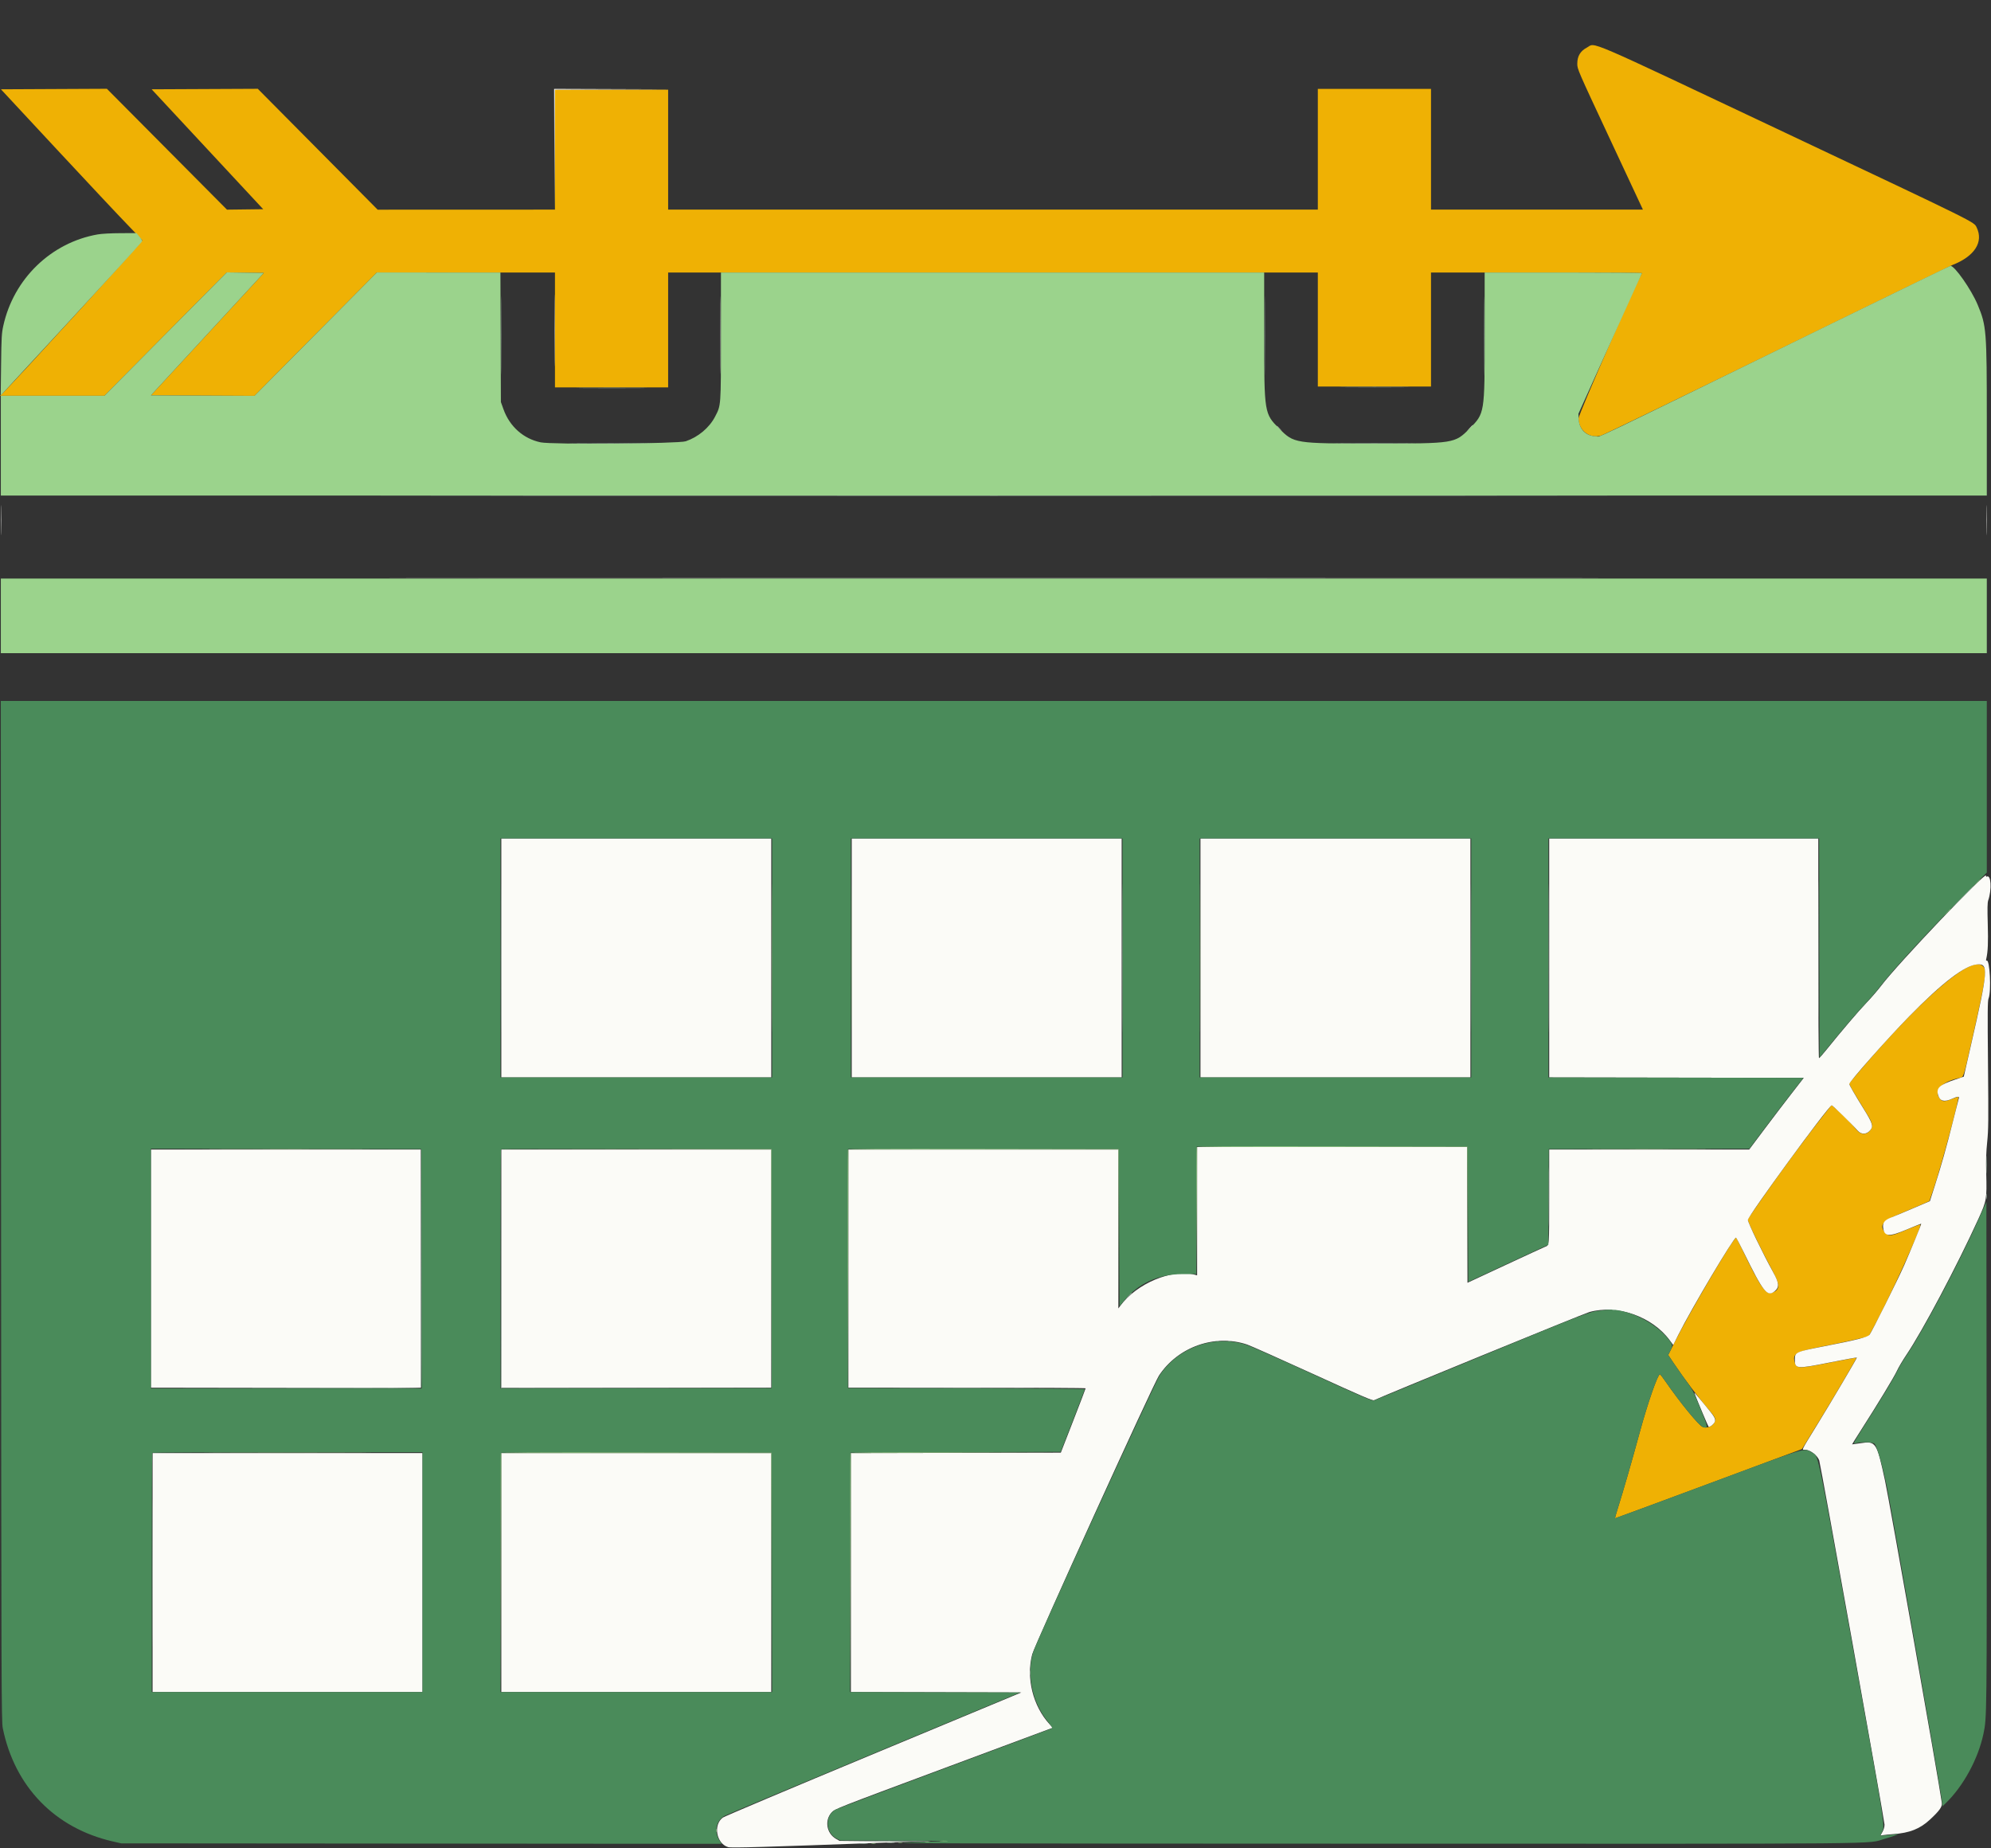 <svg id="svg" version="1.1" xmlns="http://www.w3.org/2000/svg" xmlns:xlink="http://www.w3.org/1999/xlink" width="400" height="371.2" viewBox="0, 0, 400,371.2"><rect x="0" y="0" width="400" height="371.2" fill="#333333" stroke="none"/><g id="svgg"><path id="path0" d="M318.824 9.549 C 317.502 10.246,316.884 11.277,316.884 12.787 C 316.884 13.893,316.897 13.921,323.477 28.000 L 330.069 42.105 308.782 42.105 L 287.495 42.105 287.495 29.979 L 287.495 17.853 276.126 17.853 L 264.758 17.853 264.758 29.979 L 264.758 42.105 199.495 42.105 L 134.232 42.105 134.232 30.063 L 134.232 18.021 122.863 18.021 L 111.495 18.021 111.495 30.063 L 111.495 42.105 93.684 42.112 L 75.874 42.118 63.832 29.978 L 51.789 17.837 41.128 17.887 L 30.466 17.937 41.670 29.979 L 52.875 42.021 49.237 42.067 L 45.600 42.112 33.537 29.973 L 21.474 17.834 10.830 17.885 L 0.187 17.937 11.386 29.979 C 17.546 36.602,23.925 43.398,25.562 45.081 C 27.199 46.764,28.559 48.204,28.583 48.281 C 28.655 48.505,2.536 77.088,0.484 79.032 L -0.005 79.495 10.482 79.498 L 20.968 79.502 33.263 67.109 L 45.558 54.715 49.282 54.768 L 53.005 54.821 41.663 67.116 L 30.321 79.411 40.718 79.463 L 51.116 79.515 63.411 67.125 L 75.705 54.735 93.600 54.736 L 111.495 54.737 111.495 66.274 L 111.495 77.811 122.863 77.811 L 134.232 77.811 134.232 66.274 L 134.232 54.737 199.495 54.737 L 264.758 54.737 264.758 66.189 L 264.758 77.642 276.126 77.642 L 287.495 77.642 287.495 66.189 L 287.495 54.737 308.726 54.737 C 320.403 54.737,329.922 54.794,329.879 54.863 C 328.690 56.786,317.137 83.238,317.137 84.036 C 317.137 86.446,319.324 88.146,321.615 87.514 C 322.070 87.389,338.017 79.674,357.053 70.371 C 376.088 61.067,391.928 53.351,392.253 53.225 C 396.694 51.492,398.543 48.630,397.120 45.691 C 396.563 44.541,397.581 45.045,358.737 26.697 C 317.362 7.153,320.671 8.575,318.824 9.549 M395.874 194.043 C 391.836 195.673,383.140 203.922,373.468 215.298 L 371.487 217.627 371.761 218.201 C 372.008 218.718,372.537 219.604,375.269 224.070 C 376.274 225.713,376.350 226.455,375.592 227.213 C 374.807 227.998,373.854 227.920,373.066 227.007 C 371.677 225.400,370.534 224.223,369.292 223.124 L 367.973 221.957 366.536 223.779 C 362.675 228.672,357.055 236.308,353.185 241.918 L 351.107 244.930 351.320 245.539 C 351.678 246.563,354.289 251.887,355.831 254.736 C 357.656 258.110,357.700 258.974,356.081 259.651 C 354.795 260.188,353.681 258.595,350.032 251.000 C 349.401 249.686,348.844 248.606,348.796 248.600 C 348.298 248.542,339.385 263.708,336.354 269.771 L 335.153 272.174 336.197 273.729 C 338.419 277.039,341.183 280.698,343.439 283.318 C 344.269 284.281,344.589 284.784,344.589 285.125 C 344.589 286.189,343.211 287.027,342.098 286.639 C 341.328 286.371,337.519 281.712,334.502 277.347 C 334.006 276.629,333.548 276.042,333.484 276.042 C 333.048 276.042,331.005 281.912,329.441 287.663 C 327.823 293.607,326.201 299.231,324.994 303.074 C 324.674 304.093,324.432 304.947,324.456 304.973 C 324.481 304.999,332.943 301.880,343.261 298.042 L 362.021 291.063 365.070 286.121 C 368.356 280.793,373.070 272.803,372.979 272.713 C 372.949 272.682,370.595 273.116,367.748 273.676 C 361.146 274.975,360.877 274.968,360.525 273.475 C 360.149 271.887,360.908 271.476,366.082 270.470 C 368.480 270.004,371.560 269.355,372.927 269.029 L 375.412 268.435 376.259 266.891 C 379.466 261.048,386.179 246.334,385.808 245.963 C 385.761 245.915,384.519 246.387,383.050 247.011 C 379.958 248.325,379.459 248.394,378.758 247.610 C 377.487 246.188,378.161 245.267,381.474 243.899 C 382.817 243.345,384.749 242.523,385.768 242.073 L 387.621 241.255 388.345 239.154 C 389.933 234.548,393.738 220.455,393.428 220.330 C 393.361 220.303,392.730 220.510,392.025 220.790 C 390.541 221.380,390.107 221.316,389.549 220.425 C 388.567 218.859,390.317 217.213,393.715 216.510 C 394.513 216.345,394.452 216.536,396.208 208.758 C 398.983 196.469,399.219 194.909,398.432 194.122 C 397.891 193.581,397.080 193.556,395.874 194.043 " stroke="none" fill="#efb104" fill-rule="evenodd"></path><path id="path1" d="M111.367 30.021 L 111.408 42.189 111.453 30.106 L 111.497 18.023 122.906 17.979 L 134.316 17.934 122.821 17.894 L 111.326 17.853 111.367 30.021 M111.406 66.358 C 111.406 72.796,111.427 75.429,111.453 72.211 C 111.478 68.992,111.478 63.724,111.453 60.505 C 111.427 57.286,111.406 59.920,111.406 66.358 M144.754 67.284 C 144.754 74.232,144.774 77.098,144.800 73.655 C 144.825 70.211,144.825 64.527,144.800 61.023 C 144.775 57.519,144.754 60.337,144.754 67.284 M295.233 86.021 L 294.653 86.653 295.284 86.072 C 295.632 85.753,295.916 85.469,295.916 85.441 C 295.916 85.312,295.773 85.433,295.233 86.021 M256.505 85.611 C 256.505 85.640,256.752 85.886,257.053 86.158 L 257.600 86.653 257.105 86.105 C 256.644 85.595,256.505 85.480,256.505 85.611 M0.243 104.505 C 0.243 107.192,0.266 108.267,0.294 106.895 C 0.323 105.523,0.323 103.325,0.294 102.011 C 0.266 100.696,0.243 101.819,0.243 104.505 M399.064 104.505 C 399.064 107.192,399.087 108.267,399.115 106.895 C 399.144 105.523,399.144 103.325,399.115 102.011 C 399.087 100.696,399.064 101.819,399.064 104.505 M99.930 116.168 C 154.845 116.192,244.655 116.192,299.509 116.168 C 354.362 116.145,309.432 116.126,199.663 116.126 C 89.895 116.126,45.015 116.145,99.930 116.168 M100.716 192.421 L 100.716 216.421 127.832 216.421 L 154.947 216.421 154.947 192.421 L 154.947 168.421 127.832 168.421 L 100.716 168.421 100.716 192.421 M171.116 192.421 L 171.116 216.421 198.232 216.421 L 225.347 216.421 225.347 192.421 L 225.347 168.421 198.232 168.421 L 171.116 168.421 171.116 192.421 M241.179 192.421 L 241.179 216.421 268.295 216.421 L 295.411 216.421 295.411 192.421 L 295.411 168.421 268.295 168.421 L 241.179 168.421 241.179 192.421 M311.242 192.421 L 311.242 216.420 336.814 216.463 L 362.385 216.505 359.964 219.621 C 358.632 221.335,356.163 224.575,354.479 226.821 L 351.416 230.905 331.329 230.905 L 311.242 230.905 311.240 240.379 C 311.237 250.544,311.274 250.094,310.400 250.446 C 310.076 250.576,306.438 252.254,302.316 254.173 L 294.821 257.663 294.778 244.032 L 294.735 230.400 267.620 230.400 L 240.505 230.400 240.505 243.287 L 240.505 256.175 240.042 256.048 C 235.504 254.804,228.335 257.801,225.052 262.316 L 224.684 262.821 224.679 246.863 L 224.674 230.905 197.558 230.905 L 170.442 230.905 170.442 254.821 L 170.442 278.737 194.274 278.737 C 207.381 278.737,218.105 278.794,218.104 278.863 C 218.104 278.933,216.983 281.869,215.613 285.389 L 213.123 291.789 192.035 291.832 L 170.947 291.875 170.947 315.874 L 170.947 339.872 188.066 339.915 L 205.184 339.958 175.476 352.315 C 159.137 359.111,145.514 364.862,145.203 365.095 C 143.233 366.570,143.927 370.338,146.294 371.027 C 146.922 371.209,153.584 371.017,177.684 370.120 L 183.158 369.916 175.916 369.842 L 168.674 369.768 167.960 369.360 C 166.051 368.266,165.616 365.643,167.080 364.054 C 167.734 363.346,167.949 363.261,189.626 355.191 L 211.512 347.042 210.884 346.361 C 207.529 342.722,206.125 337.092,207.374 332.295 C 207.864 330.415,231.689 278.040,232.846 276.298 C 236.689 270.516,244.064 267.916,250.526 270.063 C 251.175 270.279,257.111 272.924,263.719 275.942 C 273.641 280.473,275.790 281.398,276.061 281.253 C 277.157 280.667,318.295 263.823,319.326 263.539 C 324.945 261.989,331.924 264.438,335.433 269.189 L 336.156 270.167 337.183 268.118 C 339.796 262.905,348.306 248.568,348.769 248.597 C 348.833 248.601,349.542 249.946,350.346 251.586 C 354.221 259.494,355.060 260.562,356.486 259.407 C 357.519 258.570,357.462 257.759,356.208 255.491 C 354.165 251.793,351.158 245.570,351.158 245.041 C 351.158 244.272,367.221 222.305,367.996 222.014 C 368.127 221.965,372.138 225.877,373.183 227.074 C 373.960 227.963,375.016 227.920,375.786 226.970 C 376.386 226.229,376.189 225.595,374.521 222.902 C 372.585 219.779,371.537 217.962,371.537 217.731 C 371.537 217.260,379.196 208.619,383.579 204.147 C 390.192 197.398,394.726 193.926,397.193 193.722 C 399.537 193.527,399.450 194.710,395.999 209.818 L 394.526 216.267 392.804 216.844 C 389.631 217.906,388.944 218.537,389.378 219.986 C 389.739 221.191,390.579 221.412,392.152 220.716 C 393.291 220.212,393.657 220.179,393.535 220.589 C 393.488 220.752,392.953 222.855,392.348 225.263 C 391.026 230.529,390.053 233.983,388.718 238.150 L 387.720 241.268 384.302 242.730 C 382.422 243.534,380.467 244.351,379.958 244.544 C 378.661 245.037,378.213 245.579,378.320 246.526 C 378.535 248.433,379.450 248.507,383.192 246.921 C 384.702 246.281,385.956 245.776,385.980 245.798 C 386.044 245.861,383.860 251.187,382.557 254.147 C 381.287 257.032,376.082 267.475,375.601 268.103 C 375.227 268.592,372.924 269.173,366.147 270.487 C 360.818 271.521,360.589 271.627,360.589 273.059 C 360.589 274.997,360.840 275.017,367.790 273.636 C 370.684 273.060,373.053 272.634,373.053 272.689 C 373.053 272.880,367.930 281.548,365.028 286.269 C 361.728 291.637,361.941 291.200,362.617 291.200 C 363.637 291.200,365.082 292.275,365.484 293.332 C 365.744 294.017,378.611 365.751,378.608 366.507 C 378.607 366.979,378.456 367.505,378.186 367.977 L 377.766 368.712 378.315 368.615 C 378.616 368.561,379.545 368.470,380.379 368.411 C 383.644 368.180,385.719 367.362,387.709 365.520 C 389.638 363.735,390.228 362.910,390.123 362.146 C 389.511 357.710,379.644 301.771,378.702 297.391 C 377.038 289.659,376.877 289.414,373.758 289.894 C 372.861 290.032,372.113 290.135,372.096 290.123 C 372.079 290.110,372.842 288.887,373.791 287.405 C 377.285 281.948,380.532 276.598,381.091 275.374 C 381.408 274.683,382.257 273.243,382.978 272.174 C 386.259 267.316,393.187 254.240,397.482 244.800 C 399.125 241.188,399.182 240.853,399.042 235.621 C 398.973 233.031,399.021 231.474,399.234 229.389 C 399.486 226.923,399.504 225.178,399.397 213.864 C 399.297 203.265,399.315 201.023,399.507 200.561 C 400.097 199.135,399.758 192.555,399.114 192.953 C 399.001 193.023,398.980 192.890,399.053 192.572 C 399.380 191.161,399.457 189.331,399.349 185.600 C 399.259 182.505,399.281 181.322,399.436 180.868 C 400.199 178.640,400.008 175.559,399.140 176.095 C 399.057 176.146,398.989 176.052,398.989 175.885 C 398.989 174.983,381.315 193.545,377.979 197.950 C 377.278 198.875,375.933 200.435,374.989 201.416 C 373.422 203.046,370.009 207.051,366.830 210.992 C 366.140 211.848,365.515 212.547,365.440 212.547 C 365.366 212.547,365.305 202.619,365.305 190.484 L 365.305 168.421 338.274 168.421 L 311.242 168.421 311.242 192.421 M30.316 254.821 L 30.316 278.737 57.432 278.737 L 84.547 278.737 84.547 254.821 L 84.547 230.905 57.432 230.905 L 30.316 230.905 30.316 254.821 M100.716 254.821 L 100.716 278.737 127.832 278.737 L 154.947 278.737 154.947 254.821 L 154.947 230.905 127.832 230.905 L 100.716 230.905 100.716 254.821 M340.519 280.084 C 341.130 281.682,343.132 286.427,343.245 286.547 C 343.455 286.769,344.405 286.018,344.526 285.534 C 344.682 284.915,344.464 284.558,342.474 282.167 C 340.246 279.489,340.323 279.571,340.519 280.084 M30.653 315.874 L 30.653 339.874 57.768 339.874 L 84.884 339.874 84.884 315.874 L 84.884 291.874 57.768 291.874 L 30.653 291.874 30.653 315.874 M100.716 315.874 L 100.716 339.874 127.832 339.874 L 154.947 339.874 154.947 315.874 L 154.947 291.874 127.832 291.874 L 100.716 291.874 100.716 315.874 " stroke="none" fill="#fbfbf7" fill-rule="evenodd"></path><path id="path2" d="M0.216 243.242 C 0.263 339.413,0.284 345.772,0.556 347.116 C 2.943 358.888,11.028 367.218,22.653 369.881 L 24.337 370.267 84.670 370.314 L 145.003 370.362 144.586 369.747 C 143.395 367.992,143.840 365.713,145.562 364.747 C 145.954 364.528,159.478 358.860,175.617 352.153 L 204.960 339.958 187.869 339.915 L 170.778 339.872 170.820 315.831 L 170.863 291.789 191.979 291.705 L 213.095 291.621 215.516 285.396 C 216.847 281.972,217.937 279.112,217.937 279.039 C 217.937 278.966,207.232 278.887,194.147 278.864 L 170.358 278.821 170.358 254.821 L 170.358 230.821 197.558 230.821 L 224.758 230.821 224.842 246.598 L 224.926 262.375 225.810 261.295 C 228.685 257.782,232.696 255.942,237.515 255.925 L 240.334 255.916 240.378 243.116 L 240.421 230.316 267.621 230.316 L 294.821 230.316 294.905 243.899 L 294.989 257.483 301.558 254.422 C 305.171 252.739,308.789 251.064,309.599 250.699 L 311.071 250.037 311.114 240.429 L 311.158 230.821 331.306 230.778 L 351.454 230.735 354.127 227.163 C 355.597 225.198,358.037 221.996,359.550 220.048 L 362.299 216.505 336.686 216.463 L 311.074 216.420 311.074 192.421 L 311.074 168.421 338.273 168.421 L 365.472 168.421 365.515 190.422 L 365.558 212.423 368.926 208.325 C 370.779 206.071,373.228 203.238,374.369 202.029 C 375.510 200.821,377.022 199.074,377.729 198.147 C 380.229 194.871,387.120 187.382,394.147 180.304 L 399.158 175.256 399.158 158.028 L 399.158 140.800 199.662 140.800 L 0.165 140.800 0.216 243.242 M155.116 192.421 L 155.116 216.421 127.832 216.421 L 100.547 216.421 100.547 192.421 L 100.547 168.421 127.832 168.421 L 155.116 168.421 155.116 192.421 M225.516 192.421 L 225.516 216.421 198.232 216.421 L 170.947 216.421 170.947 192.421 L 170.947 168.421 198.232 168.421 L 225.516 168.421 225.516 192.421 M295.579 192.421 L 295.579 216.421 268.295 216.421 L 241.011 216.421 241.011 192.421 L 241.011 168.421 268.295 168.421 L 295.579 168.421 295.579 192.421 M84.674 254.863 L 84.717 278.905 57.516 278.905 L 30.316 278.905 30.316 254.821 L 30.316 230.736 57.474 230.778 L 84.632 230.821 84.674 254.863 M155.032 254.821 L 155.032 278.821 127.789 278.864 L 100.547 278.906 100.547 254.934 C 100.547 241.749,100.598 230.911,100.660 230.849 C 100.722 230.787,112.981 230.755,127.902 230.778 L 155.032 230.821 155.032 254.821 M397.642 244.622 C 393.676 253.513,386.307 267.445,383.027 272.253 C 382.332 273.272,381.481 274.712,381.136 275.453 C 380.518 276.779,378.032 280.889,374.171 286.968 C 372.602 289.438,372.283 290.039,372.587 289.949 C 373.866 289.571,376.380 289.633,376.652 290.049 C 377.206 290.895,378.278 294.693,379.105 298.741 C 380.246 304.328,390.227 361.395,390.230 362.349 L 390.232 362.845 390.837 362.265 C 394.411 358.836,397.411 353.344,398.484 348.269 C 399.169 345.026,399.173 344.693,399.123 292.201 L 399.074 241.412 397.642 244.622 M321.347 263.262 C 319.272 263.500,318.543 263.781,297.095 272.632 C 285.747 277.314,276.274 281.218,276.042 281.307 C 275.678 281.447,274.018 280.736,263.747 276.036 C 257.217 273.048,251.229 270.393,250.442 270.136 C 244.056 268.054,236.867 270.537,233.045 276.146 C 232.037 277.625,208.220 329.715,207.555 331.892 C 206.209 336.306,207.375 341.905,210.429 345.694 C 211.022 346.429,211.457 347.077,211.396 347.133 C 211.334 347.189,201.659 350.813,189.895 355.187 C 178.131 359.561,168.204 363.305,167.837 363.507 C 165.692 364.686,165.837 368.173,168.079 369.305 L 168.829 369.684 179.867 369.716 C 185.938 369.734,190.488 369.775,189.979 369.808 C 189.469 369.842,186.135 369.968,182.568 370.089 C 176.992 370.279,189.901 370.313,274.757 370.334 C 383.277 370.360,374.780 370.441,378.643 369.353 C 380.343 368.874,382.075 368.215,381.119 368.410 C 380.877 368.459,380.017 368.551,379.207 368.613 L 377.735 368.726 378.115 367.984 C 378.728 366.789,378.776 367.092,371.983 329.476 C 364.904 290.274,365.389 292.570,364.019 291.767 C 362.391 290.813,363.722 290.411,343.093 298.095 C 332.867 301.904,324.481 304.999,324.457 304.973 C 324.432 304.947,324.674 304.093,324.994 303.074 C 326.201 299.231,327.823 293.607,329.441 287.663 C 331.005 281.912,333.048 276.042,333.484 276.042 C 333.548 276.042,334.006 276.629,334.502 277.347 C 337.696 281.967,341.335 286.385,342.176 286.662 C 343.209 287.003,343.175 286.745,341.714 283.184 C 340.016 279.046,340.139 279.284,338.552 277.095 C 337.830 276.099,336.769 274.584,336.195 273.728 L 335.151 272.171 335.589 271.307 C 336.137 270.226,336.079 270.009,334.865 268.595 C 332.022 265.283,326.440 262.732,322.828 263.096 C 322.708 263.108,322.042 263.182,321.347 263.262 M84.884 315.789 L 84.884 339.874 57.684 339.874 L 30.484 339.874 30.484 315.902 C 30.484 302.717,30.535 291.879,30.596 291.818 C 30.658 291.756,42.898 291.705,57.796 291.705 L 84.884 291.705 84.884 315.789 M155.074 315.832 L 155.117 339.874 127.832 339.874 L 100.547 339.874 100.547 315.902 C 100.547 302.717,100.598 291.879,100.660 291.817 C 100.722 291.755,112.981 291.723,127.902 291.747 L 155.032 291.789 155.074 315.832 " stroke="none" fill="#4a8b5a" fill-rule="evenodd"></path><path id="path3" d="M19.621 47.087 C 10.259 48.727,2.734 56.011,0.664 65.437 C 0.332 66.946,0.287 67.737,0.219 73.263 L 0.142 79.411 0.552 78.989 C 0.778 78.758,6.411 72.660,13.071 65.439 C 23.292 54.356,26.536 50.807,28.424 48.635 C 28.654 48.371,28.620 48.273,28.054 47.582 L 27.430 46.821 24.199 46.836 C 22.252 46.845,20.433 46.945,19.621 47.087 M367.074 65.439 C 316.651 90.097,321.796 87.635,320.687 87.635 C 318.699 87.635,317.279 86.259,317.170 84.229 L 317.110 83.116 323.455 69.053 C 326.945 61.318,329.836 54.933,329.879 54.863 C 329.922 54.794,322.828 54.737,314.115 54.737 L 298.274 54.737 298.274 67.426 C 298.274 83.087,298.285 83.018,295.248 86.078 C 292.265 89.084,292.233 89.089,276.126 89.089 C 260.054 89.089,259.988 89.079,256.995 86.081 C 253.999 83.079,253.986 82.996,253.982 67.326 L 253.979 54.737 199.411 54.737 L 144.842 54.737 144.840 67.495 C 144.837 81.756,144.865 81.376,143.656 83.700 C 142.501 85.919,140.276 87.785,137.771 88.636 C 136.318 89.130,110.865 89.319,108.629 88.853 C 105.148 88.127,102.393 85.676,101.147 82.197 L 100.632 80.758 100.584 67.747 L 100.536 54.737 88.120 54.736 L 75.705 54.735 63.411 67.125 L 51.116 79.515 40.718 79.463 L 30.321 79.411 41.663 67.116 L 53.005 54.821 49.282 54.768 L 45.558 54.715 33.263 67.109 L 20.968 79.502 10.568 79.498 L 0.168 79.495 0.168 89.516 L 0.168 99.537 199.663 99.537 L 399.158 99.537 399.158 84.457 C 399.158 66.331,399.088 65.447,397.321 61.217 C 396.039 58.149,392.678 53.348,391.849 53.402 C 391.747 53.408,380.598 58.825,367.074 65.439 M0.168 123.705 L 0.168 131.200 199.663 131.200 L 399.158 131.200 399.158 123.705 L 399.158 116.211 199.663 116.211 L 0.168 116.211 0.168 123.705 M155.029 192.421 C 155.029 205.667,155.049 211.111,155.074 204.518 C 155.098 197.926,155.098 187.088,155.074 180.434 C 155.049 173.781,155.029 179.175,155.029 192.421 M171.029 192.421 C 171.029 205.667,171.049 211.111,171.074 204.518 C 171.098 197.926,171.098 187.088,171.074 180.434 C 171.049 173.781,171.029 179.175,171.029 192.421 M241.092 192.421 C 241.092 205.667,241.112 211.111,241.137 204.518 C 241.161 197.926,241.161 187.088,241.137 180.434 C 241.112 173.781,241.092 179.175,241.092 192.421 M397.045 177.389 L 396.379 178.105 397.095 177.440 C 397.760 176.820,397.888 176.674,397.760 176.674 C 397.733 176.674,397.411 176.996,397.045 177.389 M391.150 183.284 L 390.484 184.000 391.200 183.334 C 391.866 182.715,391.993 182.568,391.866 182.568 C 391.838 182.568,391.516 182.891,391.150 183.284 M240.415 230.442 C 240.370 230.558,240.354 236.375,240.379 243.368 L 240.423 256.084 240.464 243.242 L 240.505 230.400 267.620 230.400 L 294.735 230.400 294.779 243.958 L 294.824 257.516 294.823 243.916 L 294.821 230.316 267.658 230.273 C 246.016 230.239,240.479 230.273,240.415 230.442 M43.832 230.863 C 51.312 230.887,63.552 230.887,71.032 230.863 C 78.512 230.839,72.392 230.819,57.432 230.819 C 42.472 230.819,36.352 230.839,43.832 230.863 M127.789 230.863 L 154.946 230.906 154.990 254.779 L 155.033 278.653 155.032 254.737 L 155.032 230.821 127.832 230.820 L 100.632 230.820 127.789 230.863 M170.352 230.947 C 170.307 231.063,170.291 241.882,170.315 254.989 L 170.359 278.821 170.401 254.863 L 170.442 230.905 197.557 230.905 L 224.672 230.905 224.716 246.779 L 224.760 262.653 224.759 246.737 L 224.758 230.821 197.595 230.778 C 175.953 230.744,170.416 230.779,170.352 230.947 M321.221 230.863 C 326.756 230.888,335.813 230.888,341.347 230.863 C 346.882 230.839,342.354 230.818,331.284 230.818 C 320.215 230.818,315.686 230.839,321.221 230.863 M44.168 291.832 C 51.648 291.856,63.888 291.856,71.368 291.832 C 78.848 291.807,72.728 291.787,57.768 291.787 C 42.808 291.787,36.688 291.807,44.168 291.832 M100.625 291.915 C 100.581 292.031,100.565 302.888,100.589 316.042 L 100.633 339.958 100.674 315.916 L 100.716 291.874 127.831 291.874 L 154.946 291.874 154.990 315.832 L 155.033 339.789 155.032 315.789 L 155.032 291.789 127.869 291.747 C 106.227 291.713,100.689 291.747,100.625 291.915 M170.857 291.916 C 170.813 292.032,170.796 302.888,170.820 316.042 L 170.864 339.958 170.906 315.916 L 170.947 291.875 192.042 291.832 L 213.137 291.788 192.037 291.747 C 175.281 291.714,170.920 291.749,170.857 291.916 M143.871 367.663 C 143.871 367.987,143.905 368.120,143.948 367.958 C 143.990 367.796,143.990 367.531,143.948 367.368 C 143.905 367.206,143.871 367.339,143.871 367.663 M188.931 369.808 C 189.327 369.843,189.933 369.843,190.278 369.807 C 190.623 369.770,190.299 369.741,189.558 369.742 C 188.817 369.743,188.535 369.772,188.931 369.808 M185.895 369.971 C 186.103 370.012,186.444 370.012,186.653 369.971 C 186.861 369.931,186.691 369.899,186.274 369.899 C 185.857 369.899,185.686 369.931,185.895 369.971 M180.505 370.140 C 180.714 370.180,181.055 370.180,181.263 370.140 C 181.472 370.100,181.301 370.067,180.884 370.067 C 180.467 370.067,180.297 370.100,180.505 370.140 M175.116 370.308 C 175.324 370.348,175.665 370.348,175.874 370.308 C 176.082 370.268,175.912 370.235,175.495 370.235 C 175.078 370.235,174.907 370.268,175.116 370.308 " stroke="none" fill="#9bd38c" fill-rule="evenodd"></path><path id="path4" d="M100.627 67.368 C 100.627 74.362,100.648 77.223,100.674 73.726 C 100.699 70.229,100.699 64.507,100.674 61.011 C 100.648 57.514,100.627 60.375,100.627 67.368 M254.059 67.453 C 254.059 74.493,254.080 77.348,254.105 73.798 C 254.131 70.248,254.131 64.488,254.105 60.998 C 254.080 57.508,254.059 60.413,254.059 67.453 M298.185 67.537 C 298.185 74.623,298.206 77.522,298.232 73.979 C 298.257 70.436,298.257 64.638,298.232 61.095 C 298.206 57.552,298.185 60.451,298.185 67.537 M270.454 77.768 C 273.634 77.794,278.787 77.794,281.907 77.768 C 285.027 77.743,282.425 77.722,276.126 77.722 C 269.827 77.722,267.275 77.743,270.454 77.768 M117.191 77.937 C 120.371 77.962,125.524 77.962,128.644 77.937 C 131.763 77.911,129.162 77.890,122.863 77.890 C 116.564 77.890,114.012 77.911,117.191 77.937 M115.987 89.053 C 119.616 89.078,125.604 89.078,129.293 89.053 C 132.982 89.027,130.013 89.007,122.695 89.007 C 115.377 89.007,112.359 89.027,115.987 89.053 M269.419 89.053 C 273.048 89.078,279.035 89.078,282.724 89.053 C 286.413 89.027,283.444 89.007,276.126 89.007 C 268.808 89.007,265.790 89.027,269.419 89.053 M99.930 99.663 C 154.845 99.686,244.655 99.686,299.509 99.663 C 354.362 99.640,309.432 99.621,199.663 99.621 C 89.895 99.621,45.015 99.640,99.930 99.663 M100.629 192.421 C 100.629 205.667,100.649 211.111,100.674 204.518 C 100.698 197.926,100.698 187.088,100.674 180.434 C 100.649 173.781,100.629 179.175,100.629 192.421 M225.429 192.421 C 225.429 205.667,225.449 211.111,225.474 204.518 C 225.498 197.926,225.498 187.088,225.474 180.434 C 225.449 173.781,225.429 179.175,225.429 192.421 M295.492 192.421 C 295.492 205.667,295.512 211.111,295.537 204.518 C 295.561 197.926,295.561 187.088,295.537 180.434 C 295.512 173.781,295.492 179.175,295.492 192.421 M311.156 192.421 C 311.156 205.667,311.176 211.111,311.200 204.518 C 311.224 197.926,311.224 187.088,311.200 180.434 C 311.176 173.781,311.156 179.175,311.156 192.421 M365.387 190.484 C 365.387 202.665,365.407 207.648,365.432 201.558 C 365.456 195.467,365.456 185.501,365.432 179.411 C 365.407 173.320,365.387 178.303,365.387 190.484 M394.103 180.337 L 391.832 182.653 394.147 180.381 C 396.299 178.271,396.539 178.021,396.419 178.021 C 396.394 178.021,395.352 179.063,394.103 180.337 M84.589 254.778 L 84.547 278.736 57.389 278.779 L 30.232 278.822 57.395 278.864 C 79.001 278.897,84.574 278.862,84.638 278.695 C 84.682 278.579,84.698 267.760,84.674 254.653 L 84.630 230.821 84.589 254.778 M100.631 254.863 L 100.632 278.821 127.832 278.822 L 155.032 278.823 127.874 278.779 L 100.717 278.736 100.673 254.821 L 100.630 230.905 100.631 254.863 M311.152 240.421 C 311.153 245.701,311.174 247.837,311.200 245.167 C 311.226 242.497,311.226 238.177,311.200 235.567 C 311.174 232.957,311.152 235.141,311.152 240.421 M399.059 233.937 C 399.059 235.558,399.084 236.221,399.115 235.411 C 399.146 234.600,399.146 233.274,399.115 232.463 C 399.084 231.653,399.059 232.316,399.059 233.937 M399.040 240.337 C 399.040 240.846,399.072 241.055,399.110 240.800 C 399.149 240.545,399.149 240.128,399.110 239.874 C 399.072 239.619,399.040 239.827,399.040 240.337 M226.686 260.337 L 226.105 260.968 226.737 260.388 C 227.084 260.069,227.368 259.785,227.368 259.756 C 227.368 259.628,227.226 259.749,226.686 260.337 M323.916 263.190 C 324.078 263.232,324.343 263.232,324.505 263.190 C 324.667 263.147,324.535 263.113,324.211 263.113 C 323.886 263.113,323.754 263.147,323.916 263.190 M244.253 269.421 C 244.415 269.464,244.680 269.464,244.842 269.421 C 245.004 269.379,244.872 269.344,244.547 269.344 C 244.223 269.344,244.091 269.379,244.253 269.421 M246.779 269.421 C 246.941 269.464,247.206 269.464,247.368 269.421 C 247.531 269.379,247.398 269.344,247.074 269.344 C 246.749 269.344,246.617 269.379,246.779 269.421 M182.261 278.863 C 188.807 278.888,199.569 278.888,206.176 278.863 C 212.784 278.839,207.427 278.819,194.274 278.819 C 181.120 278.819,175.714 278.839,182.261 278.863 M30.566 315.874 C 30.566 329.120,30.586 334.564,30.611 327.971 C 30.635 321.378,30.635 310.540,30.611 303.887 C 30.586 297.233,30.566 302.627,30.566 315.874 M206.867 336.000 C 206.867 336.417,206.900 336.587,206.940 336.379 C 206.980 336.171,206.980 335.829,206.940 335.621 C 206.900 335.413,206.867 335.583,206.867 336.000 M177.160 369.843 C 181.642 369.896,186.000 369.894,186.844 369.839 C 187.688 369.784,184.021 369.741,178.695 369.743 L 169.011 369.747 177.160 369.843 M178.320 370.145 C 178.716 370.180,179.323 370.180,179.668 370.143 C 180.013 370.107,179.688 370.078,178.947 370.079 C 178.206 370.079,177.924 370.109,178.320 370.145 M172.931 370.313 C 173.327 370.349,173.933 370.348,174.278 370.312 C 174.623 370.276,174.299 370.247,173.558 370.247 C 172.817 370.248,172.535 370.277,172.931 370.313 " stroke="none" fill="#acc9b6" fill-rule="evenodd"></path></g></svg>